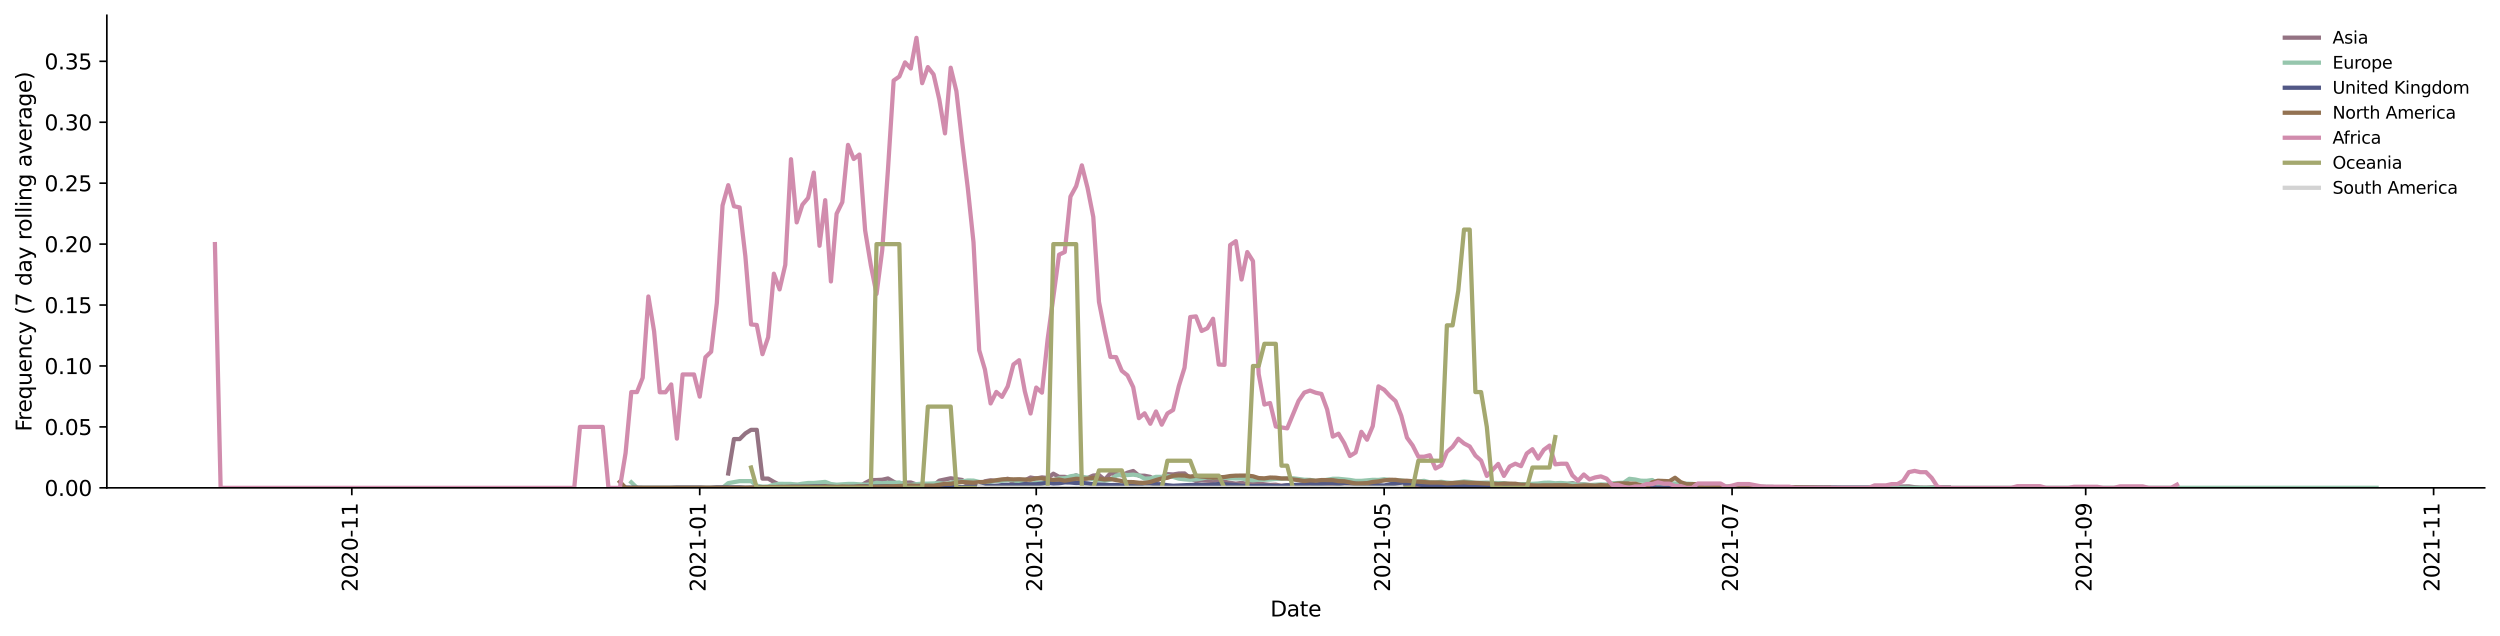 <?xml version="1.0" encoding="utf-8" standalone="no"?>
<!DOCTYPE svg PUBLIC "-//W3C//DTD SVG 1.1//EN"
  "http://www.w3.org/Graphics/SVG/1.1/DTD/svg11.dtd">
<svg height="298.621pt" version="1.1" viewBox="0 0 1173.344 298.621" width="1173.344pt" xmlns="http://www.w3.org/2000/svg" xmlns:xlink="http://www.w3.org/1999/xlink">
 <defs>
  <style type="text/css">*{stroke-linecap:butt;stroke-linejoin:round;}</style>
 </defs>
 <g id="figure_1">
  <g id="patch_1">
   <path d="M 0 298.621 
L 1173.344 298.621 
L 1173.344 0 
L 0 0 
z
" style="fill:#ffffff;"/>
  </g>
  <g id="axes_1">
   <g id="patch_2">
    <path d="M 50.144 228.96 
L 1166.144 228.96 
L 1166.144 7.2 
L 50.144 7.2 
z
" style="fill:#ffffff;"/>
   </g>
   <g id="matplotlib.axis_1">
    <g id="xtick_1">
     <g id="line2d_1">
      <defs>
       <path d="M 0 0 
L 0 3.5 
" id="meecff38233" style="stroke:#000000;stroke-width:0.8;"/>
      </defs>
      <g>
       <use style="stroke:#000000;stroke-width:0.8;" x="165.117" xlink:href="#meecff38233" y="228.96"/>
      </g>
     </g>
     <g id="text_1">
      <!-- 2020-11 -->
      <g transform="translate(167.876 277.743)rotate(-90)scale(0.1 -0.1)">
       <defs>
        <path d="M 1228 531 
L 3431 531 
L 3431 0 
L 469 0 
L 469 531 
Q 828 903 1448 1529 
Q 2069 2156 2228 2338 
Q 2531 2678 2651 2914 
Q 2772 3150 2772 3378 
Q 2772 3750 2511 3984 
Q 2250 4219 1831 4219 
Q 1534 4219 1204 4116 
Q 875 4013 500 3803 
L 500 4441 
Q 881 4594 1212 4672 
Q 1544 4750 1819 4750 
Q 2544 4750 2975 4387 
Q 3406 4025 3406 3419 
Q 3406 3131 3298 2873 
Q 3191 2616 2906 2266 
Q 2828 2175 2409 1742 
Q 1991 1309 1228 531 
z
" id="DejaVuSans-32" transform="scale(0.016)"/>
        <path d="M 2034 4250 
Q 1547 4250 1301 3770 
Q 1056 3291 1056 2328 
Q 1056 1369 1301 889 
Q 1547 409 2034 409 
Q 2525 409 2770 889 
Q 3016 1369 3016 2328 
Q 3016 3291 2770 3770 
Q 2525 4250 2034 4250 
z
M 2034 4750 
Q 2819 4750 3233 4129 
Q 3647 3509 3647 2328 
Q 3647 1150 3233 529 
Q 2819 -91 2034 -91 
Q 1250 -91 836 529 
Q 422 1150 422 2328 
Q 422 3509 836 4129 
Q 1250 4750 2034 4750 
z
" id="DejaVuSans-30" transform="scale(0.016)"/>
        <path d="M 313 2009 
L 1997 2009 
L 1997 1497 
L 313 1497 
L 313 2009 
z
" id="DejaVuSans-2d" transform="scale(0.016)"/>
        <path d="M 794 531 
L 1825 531 
L 1825 4091 
L 703 3866 
L 703 4441 
L 1819 4666 
L 2450 4666 
L 2450 531 
L 3481 531 
L 3481 0 
L 794 0 
L 794 531 
z
" id="DejaVuSans-31" transform="scale(0.016)"/>
       </defs>
       <use xlink:href="#DejaVuSans-32"/>
       <use x="63.623" xlink:href="#DejaVuSans-30"/>
       <use x="127.246" xlink:href="#DejaVuSans-32"/>
       <use x="190.869" xlink:href="#DejaVuSans-30"/>
       <use x="254.492" xlink:href="#DejaVuSans-2d"/>
       <use x="290.576" xlink:href="#DejaVuSans-31"/>
       <use x="354.199" xlink:href="#DejaVuSans-31"/>
      </g>
     </g>
    </g>
    <g id="xtick_2">
     <g id="line2d_2">
      <g>
       <use style="stroke:#000000;stroke-width:0.8;" x="328.408" xlink:href="#meecff38233" y="228.96"/>
      </g>
     </g>
     <g id="text_2">
      <!-- 2021-01 -->
      <g transform="translate(331.167 277.743)rotate(-90)scale(0.1 -0.1)">
       <use xlink:href="#DejaVuSans-32"/>
       <use x="63.623" xlink:href="#DejaVuSans-30"/>
       <use x="127.246" xlink:href="#DejaVuSans-32"/>
       <use x="190.869" xlink:href="#DejaVuSans-31"/>
       <use x="254.492" xlink:href="#DejaVuSans-2d"/>
       <use x="290.576" xlink:href="#DejaVuSans-30"/>
       <use x="354.199" xlink:href="#DejaVuSans-31"/>
      </g>
     </g>
    </g>
    <g id="xtick_3">
     <g id="line2d_3">
      <g>
       <use style="stroke:#000000;stroke-width:0.8;" x="486.345" xlink:href="#meecff38233" y="228.96"/>
      </g>
     </g>
     <g id="text_3">
      <!-- 2021-03 -->
      <g transform="translate(489.104 277.743)rotate(-90)scale(0.1 -0.1)">
       <defs>
        <path d="M 2597 2516 
Q 3050 2419 3304 2112 
Q 3559 1806 3559 1356 
Q 3559 666 3084 287 
Q 2609 -91 1734 -91 
Q 1441 -91 1130 -33 
Q 819 25 488 141 
L 488 750 
Q 750 597 1062 519 
Q 1375 441 1716 441 
Q 2309 441 2620 675 
Q 2931 909 2931 1356 
Q 2931 1769 2642 2001 
Q 2353 2234 1838 2234 
L 1294 2234 
L 1294 2753 
L 1863 2753 
Q 2328 2753 2575 2939 
Q 2822 3125 2822 3475 
Q 2822 3834 2567 4026 
Q 2313 4219 1838 4219 
Q 1578 4219 1281 4162 
Q 984 4106 628 3988 
L 628 4550 
Q 988 4650 1302 4700 
Q 1616 4750 1894 4750 
Q 2613 4750 3031 4423 
Q 3450 4097 3450 3541 
Q 3450 3153 3228 2886 
Q 3006 2619 2597 2516 
z
" id="DejaVuSans-33" transform="scale(0.016)"/>
       </defs>
       <use xlink:href="#DejaVuSans-32"/>
       <use x="63.623" xlink:href="#DejaVuSans-30"/>
       <use x="127.246" xlink:href="#DejaVuSans-32"/>
       <use x="190.869" xlink:href="#DejaVuSans-31"/>
       <use x="254.492" xlink:href="#DejaVuSans-2d"/>
       <use x="290.576" xlink:href="#DejaVuSans-30"/>
       <use x="354.199" xlink:href="#DejaVuSans-33"/>
      </g>
     </g>
    </g>
    <g id="xtick_4">
     <g id="line2d_4">
      <g>
       <use style="stroke:#000000;stroke-width:0.8;" x="649.636" xlink:href="#meecff38233" y="228.96"/>
      </g>
     </g>
     <g id="text_4">
      <!-- 2021-05 -->
      <g transform="translate(652.395 277.743)rotate(-90)scale(0.1 -0.1)">
       <defs>
        <path d="M 691 4666 
L 3169 4666 
L 3169 4134 
L 1269 4134 
L 1269 2991 
Q 1406 3038 1543 3061 
Q 1681 3084 1819 3084 
Q 2600 3084 3056 2656 
Q 3513 2228 3513 1497 
Q 3513 744 3044 326 
Q 2575 -91 1722 -91 
Q 1428 -91 1123 -41 
Q 819 9 494 109 
L 494 744 
Q 775 591 1075 516 
Q 1375 441 1709 441 
Q 2250 441 2565 725 
Q 2881 1009 2881 1497 
Q 2881 1984 2565 2268 
Q 2250 2553 1709 2553 
Q 1456 2553 1204 2497 
Q 953 2441 691 2322 
L 691 4666 
z
" id="DejaVuSans-35" transform="scale(0.016)"/>
       </defs>
       <use xlink:href="#DejaVuSans-32"/>
       <use x="63.623" xlink:href="#DejaVuSans-30"/>
       <use x="127.246" xlink:href="#DejaVuSans-32"/>
       <use x="190.869" xlink:href="#DejaVuSans-31"/>
       <use x="254.492" xlink:href="#DejaVuSans-2d"/>
       <use x="290.576" xlink:href="#DejaVuSans-30"/>
       <use x="354.199" xlink:href="#DejaVuSans-35"/>
      </g>
     </g>
    </g>
    <g id="xtick_5">
     <g id="line2d_5">
      <g>
       <use style="stroke:#000000;stroke-width:0.8;" x="812.927" xlink:href="#meecff38233" y="228.96"/>
      </g>
     </g>
     <g id="text_5">
      <!-- 2021-07 -->
      <g transform="translate(815.686 277.743)rotate(-90)scale(0.1 -0.1)">
       <defs>
        <path d="M 525 4666 
L 3525 4666 
L 3525 4397 
L 1831 0 
L 1172 0 
L 2766 4134 
L 525 4134 
L 525 4666 
z
" id="DejaVuSans-37" transform="scale(0.016)"/>
       </defs>
       <use xlink:href="#DejaVuSans-32"/>
       <use x="63.623" xlink:href="#DejaVuSans-30"/>
       <use x="127.246" xlink:href="#DejaVuSans-32"/>
       <use x="190.869" xlink:href="#DejaVuSans-31"/>
       <use x="254.492" xlink:href="#DejaVuSans-2d"/>
       <use x="290.576" xlink:href="#DejaVuSans-30"/>
       <use x="354.199" xlink:href="#DejaVuSans-37"/>
      </g>
     </g>
    </g>
    <g id="xtick_6">
     <g id="line2d_6">
      <g>
       <use style="stroke:#000000;stroke-width:0.8;" x="978.895" xlink:href="#meecff38233" y="228.96"/>
      </g>
     </g>
     <g id="text_6">
      <!-- 2021-09 -->
      <g transform="translate(981.654 277.743)rotate(-90)scale(0.1 -0.1)">
       <defs>
        <path d="M 703 97 
L 703 672 
Q 941 559 1184 500 
Q 1428 441 1663 441 
Q 2288 441 2617 861 
Q 2947 1281 2994 2138 
Q 2813 1869 2534 1725 
Q 2256 1581 1919 1581 
Q 1219 1581 811 2004 
Q 403 2428 403 3163 
Q 403 3881 828 4315 
Q 1253 4750 1959 4750 
Q 2769 4750 3195 4129 
Q 3622 3509 3622 2328 
Q 3622 1225 3098 567 
Q 2575 -91 1691 -91 
Q 1453 -91 1209 -44 
Q 966 3 703 97 
z
M 1959 2075 
Q 2384 2075 2632 2365 
Q 2881 2656 2881 3163 
Q 2881 3666 2632 3958 
Q 2384 4250 1959 4250 
Q 1534 4250 1286 3958 
Q 1038 3666 1038 3163 
Q 1038 2656 1286 2365 
Q 1534 2075 1959 2075 
z
" id="DejaVuSans-39" transform="scale(0.016)"/>
       </defs>
       <use xlink:href="#DejaVuSans-32"/>
       <use x="63.623" xlink:href="#DejaVuSans-30"/>
       <use x="127.246" xlink:href="#DejaVuSans-32"/>
       <use x="190.869" xlink:href="#DejaVuSans-31"/>
       <use x="254.492" xlink:href="#DejaVuSans-2d"/>
       <use x="290.576" xlink:href="#DejaVuSans-30"/>
       <use x="354.199" xlink:href="#DejaVuSans-39"/>
      </g>
     </g>
    </g>
    <g id="xtick_7">
     <g id="line2d_7">
      <g>
       <use style="stroke:#000000;stroke-width:0.8;" x="1142.185" xlink:href="#meecff38233" y="228.96"/>
      </g>
     </g>
     <g id="text_7">
      <!-- 2021-11 -->
      <g transform="translate(1144.945 277.743)rotate(-90)scale(0.1 -0.1)">
       <use xlink:href="#DejaVuSans-32"/>
       <use x="63.623" xlink:href="#DejaVuSans-30"/>
       <use x="127.246" xlink:href="#DejaVuSans-32"/>
       <use x="190.869" xlink:href="#DejaVuSans-31"/>
       <use x="254.492" xlink:href="#DejaVuSans-2d"/>
       <use x="290.576" xlink:href="#DejaVuSans-31"/>
       <use x="354.199" xlink:href="#DejaVuSans-31"/>
      </g>
     </g>
    </g>
    <g id="text_8">
     <!-- Date -->
     <g transform="translate(596.193 289.341)scale(0.1 -0.1)">
      <defs>
       <path d="M 1259 4147 
L 1259 519 
L 2022 519 
Q 2988 519 3436 956 
Q 3884 1394 3884 2338 
Q 3884 3275 3436 3711 
Q 2988 4147 2022 4147 
L 1259 4147 
z
M 628 4666 
L 1925 4666 
Q 3281 4666 3915 4102 
Q 4550 3538 4550 2338 
Q 4550 1131 3912 565 
Q 3275 0 1925 0 
L 628 0 
L 628 4666 
z
" id="DejaVuSans-44" transform="scale(0.016)"/>
       <path d="M 2194 1759 
Q 1497 1759 1228 1600 
Q 959 1441 959 1056 
Q 959 750 1161 570 
Q 1363 391 1709 391 
Q 2188 391 2477 730 
Q 2766 1069 2766 1631 
L 2766 1759 
L 2194 1759 
z
M 3341 1997 
L 3341 0 
L 2766 0 
L 2766 531 
Q 2569 213 2275 61 
Q 1981 -91 1556 -91 
Q 1019 -91 701 211 
Q 384 513 384 1019 
Q 384 1609 779 1909 
Q 1175 2209 1959 2209 
L 2766 2209 
L 2766 2266 
Q 2766 2663 2505 2880 
Q 2244 3097 1772 3097 
Q 1472 3097 1187 3025 
Q 903 2953 641 2809 
L 641 3341 
Q 956 3463 1253 3523 
Q 1550 3584 1831 3584 
Q 2591 3584 2966 3190 
Q 3341 2797 3341 1997 
z
" id="DejaVuSans-61" transform="scale(0.016)"/>
       <path d="M 1172 4494 
L 1172 3500 
L 2356 3500 
L 2356 3053 
L 1172 3053 
L 1172 1153 
Q 1172 725 1289 603 
Q 1406 481 1766 481 
L 2356 481 
L 2356 0 
L 1766 0 
Q 1100 0 847 248 
Q 594 497 594 1153 
L 594 3053 
L 172 3053 
L 172 3500 
L 594 3500 
L 594 4494 
L 1172 4494 
z
" id="DejaVuSans-74" transform="scale(0.016)"/>
       <path d="M 3597 1894 
L 3597 1613 
L 953 1613 
Q 991 1019 1311 708 
Q 1631 397 2203 397 
Q 2534 397 2845 478 
Q 3156 559 3463 722 
L 3463 178 
Q 3153 47 2828 -22 
Q 2503 -91 2169 -91 
Q 1331 -91 842 396 
Q 353 884 353 1716 
Q 353 2575 817 3079 
Q 1281 3584 2069 3584 
Q 2775 3584 3186 3129 
Q 3597 2675 3597 1894 
z
M 3022 2063 
Q 3016 2534 2758 2815 
Q 2500 3097 2075 3097 
Q 1594 3097 1305 2825 
Q 1016 2553 972 2059 
L 3022 2063 
z
" id="DejaVuSans-65" transform="scale(0.016)"/>
      </defs>
      <use xlink:href="#DejaVuSans-44"/>
      <use x="77.002" xlink:href="#DejaVuSans-61"/>
      <use x="138.281" xlink:href="#DejaVuSans-74"/>
      <use x="177.49" xlink:href="#DejaVuSans-65"/>
     </g>
    </g>
   </g>
   <g id="matplotlib.axis_2">
    <g id="ytick_1">
     <g id="line2d_8">
      <defs>
       <path d="M 0 0 
L -3.5 0 
" id="m55009a3fde" style="stroke:#000000;stroke-width:0.8;"/>
      </defs>
      <g>
       <use style="stroke:#000000;stroke-width:0.8;" x="50.144" xlink:href="#m55009a3fde" y="228.96"/>
      </g>
     </g>
     <g id="text_9">
      <!-- 0.00 -->
      <g transform="translate(20.878 232.759)scale(0.1 -0.1)">
       <defs>
        <path d="M 684 794 
L 1344 794 
L 1344 0 
L 684 0 
L 684 794 
z
" id="DejaVuSans-2e" transform="scale(0.016)"/>
       </defs>
       <use xlink:href="#DejaVuSans-30"/>
       <use x="63.623" xlink:href="#DejaVuSans-2e"/>
       <use x="95.41" xlink:href="#DejaVuSans-30"/>
       <use x="159.033" xlink:href="#DejaVuSans-30"/>
      </g>
     </g>
    </g>
    <g id="ytick_2">
     <g id="line2d_9">
      <g>
       <use style="stroke:#000000;stroke-width:0.8;" x="50.144" xlink:href="#m55009a3fde" y="200.362"/>
      </g>
     </g>
     <g id="text_10">
      <!-- 0.05 -->
      <g transform="translate(20.878 204.161)scale(0.1 -0.1)">
       <use xlink:href="#DejaVuSans-30"/>
       <use x="63.623" xlink:href="#DejaVuSans-2e"/>
       <use x="95.41" xlink:href="#DejaVuSans-30"/>
       <use x="159.033" xlink:href="#DejaVuSans-35"/>
      </g>
     </g>
    </g>
    <g id="ytick_3">
     <g id="line2d_10">
      <g>
       <use style="stroke:#000000;stroke-width:0.8;" x="50.144" xlink:href="#m55009a3fde" y="171.764"/>
      </g>
     </g>
     <g id="text_11">
      <!-- 0.10 -->
      <g transform="translate(20.878 175.563)scale(0.1 -0.1)">
       <use xlink:href="#DejaVuSans-30"/>
       <use x="63.623" xlink:href="#DejaVuSans-2e"/>
       <use x="95.41" xlink:href="#DejaVuSans-31"/>
       <use x="159.033" xlink:href="#DejaVuSans-30"/>
      </g>
     </g>
    </g>
    <g id="ytick_4">
     <g id="line2d_11">
      <g>
       <use style="stroke:#000000;stroke-width:0.8;" x="50.144" xlink:href="#m55009a3fde" y="143.166"/>
      </g>
     </g>
     <g id="text_12">
      <!-- 0.15 -->
      <g transform="translate(20.878 146.966)scale(0.1 -0.1)">
       <use xlink:href="#DejaVuSans-30"/>
       <use x="63.623" xlink:href="#DejaVuSans-2e"/>
       <use x="95.41" xlink:href="#DejaVuSans-31"/>
       <use x="159.033" xlink:href="#DejaVuSans-35"/>
      </g>
     </g>
    </g>
    <g id="ytick_5">
     <g id="line2d_12">
      <g>
       <use style="stroke:#000000;stroke-width:0.8;" x="50.144" xlink:href="#m55009a3fde" y="114.568"/>
      </g>
     </g>
     <g id="text_13">
      <!-- 0.20 -->
      <g transform="translate(20.878 118.368)scale(0.1 -0.1)">
       <use xlink:href="#DejaVuSans-30"/>
       <use x="63.623" xlink:href="#DejaVuSans-2e"/>
       <use x="95.41" xlink:href="#DejaVuSans-32"/>
       <use x="159.033" xlink:href="#DejaVuSans-30"/>
      </g>
     </g>
    </g>
    <g id="ytick_6">
     <g id="line2d_13">
      <g>
       <use style="stroke:#000000;stroke-width:0.8;" x="50.144" xlink:href="#m55009a3fde" y="85.971"/>
      </g>
     </g>
     <g id="text_14">
      <!-- 0.25 -->
      <g transform="translate(20.878 89.77)scale(0.1 -0.1)">
       <use xlink:href="#DejaVuSans-30"/>
       <use x="63.623" xlink:href="#DejaVuSans-2e"/>
       <use x="95.41" xlink:href="#DejaVuSans-32"/>
       <use x="159.033" xlink:href="#DejaVuSans-35"/>
      </g>
     </g>
    </g>
    <g id="ytick_7">
     <g id="line2d_14">
      <g>
       <use style="stroke:#000000;stroke-width:0.8;" x="50.144" xlink:href="#m55009a3fde" y="57.373"/>
      </g>
     </g>
     <g id="text_15">
      <!-- 0.30 -->
      <g transform="translate(20.878 61.172)scale(0.1 -0.1)">
       <use xlink:href="#DejaVuSans-30"/>
       <use x="63.623" xlink:href="#DejaVuSans-2e"/>
       <use x="95.41" xlink:href="#DejaVuSans-33"/>
       <use x="159.033" xlink:href="#DejaVuSans-30"/>
      </g>
     </g>
    </g>
    <g id="ytick_8">
     <g id="line2d_15">
      <g>
       <use style="stroke:#000000;stroke-width:0.8;" x="50.144" xlink:href="#m55009a3fde" y="28.775"/>
      </g>
     </g>
     <g id="text_16">
      <!-- 0.35 -->
      <g transform="translate(20.878 32.574)scale(0.1 -0.1)">
       <use xlink:href="#DejaVuSans-30"/>
       <use x="63.623" xlink:href="#DejaVuSans-2e"/>
       <use x="95.41" xlink:href="#DejaVuSans-33"/>
       <use x="159.033" xlink:href="#DejaVuSans-35"/>
      </g>
     </g>
    </g>
    <g id="text_17">
     <!-- Frequency (7 day rolling average) -->
     <g transform="translate(14.798 202.529)rotate(-90)scale(0.1 -0.1)">
      <defs>
       <path d="M 628 4666 
L 3309 4666 
L 3309 4134 
L 1259 4134 
L 1259 2759 
L 3109 2759 
L 3109 2228 
L 1259 2228 
L 1259 0 
L 628 0 
L 628 4666 
z
" id="DejaVuSans-46" transform="scale(0.016)"/>
       <path d="M 2631 2963 
Q 2534 3019 2420 3045 
Q 2306 3072 2169 3072 
Q 1681 3072 1420 2755 
Q 1159 2438 1159 1844 
L 1159 0 
L 581 0 
L 581 3500 
L 1159 3500 
L 1159 2956 
Q 1341 3275 1631 3429 
Q 1922 3584 2338 3584 
Q 2397 3584 2469 3576 
Q 2541 3569 2628 3553 
L 2631 2963 
z
" id="DejaVuSans-72" transform="scale(0.016)"/>
       <path d="M 947 1747 
Q 947 1113 1208 752 
Q 1469 391 1925 391 
Q 2381 391 2643 752 
Q 2906 1113 2906 1747 
Q 2906 2381 2643 2742 
Q 2381 3103 1925 3103 
Q 1469 3103 1208 2742 
Q 947 2381 947 1747 
z
M 2906 525 
Q 2725 213 2448 61 
Q 2172 -91 1784 -91 
Q 1150 -91 751 415 
Q 353 922 353 1747 
Q 353 2572 751 3078 
Q 1150 3584 1784 3584 
Q 2172 3584 2448 3432 
Q 2725 3281 2906 2969 
L 2906 3500 
L 3481 3500 
L 3481 -1331 
L 2906 -1331 
L 2906 525 
z
" id="DejaVuSans-71" transform="scale(0.016)"/>
       <path d="M 544 1381 
L 544 3500 
L 1119 3500 
L 1119 1403 
Q 1119 906 1312 657 
Q 1506 409 1894 409 
Q 2359 409 2629 706 
Q 2900 1003 2900 1516 
L 2900 3500 
L 3475 3500 
L 3475 0 
L 2900 0 
L 2900 538 
Q 2691 219 2414 64 
Q 2138 -91 1772 -91 
Q 1169 -91 856 284 
Q 544 659 544 1381 
z
M 1991 3584 
L 1991 3584 
z
" id="DejaVuSans-75" transform="scale(0.016)"/>
       <path d="M 3513 2113 
L 3513 0 
L 2938 0 
L 2938 2094 
Q 2938 2591 2744 2837 
Q 2550 3084 2163 3084 
Q 1697 3084 1428 2787 
Q 1159 2491 1159 1978 
L 1159 0 
L 581 0 
L 581 3500 
L 1159 3500 
L 1159 2956 
Q 1366 3272 1645 3428 
Q 1925 3584 2291 3584 
Q 2894 3584 3203 3211 
Q 3513 2838 3513 2113 
z
" id="DejaVuSans-6e" transform="scale(0.016)"/>
       <path d="M 3122 3366 
L 3122 2828 
Q 2878 2963 2633 3030 
Q 2388 3097 2138 3097 
Q 1578 3097 1268 2742 
Q 959 2388 959 1747 
Q 959 1106 1268 751 
Q 1578 397 2138 397 
Q 2388 397 2633 464 
Q 2878 531 3122 666 
L 3122 134 
Q 2881 22 2623 -34 
Q 2366 -91 2075 -91 
Q 1284 -91 818 406 
Q 353 903 353 1747 
Q 353 2603 823 3093 
Q 1294 3584 2113 3584 
Q 2378 3584 2631 3529 
Q 2884 3475 3122 3366 
z
" id="DejaVuSans-63" transform="scale(0.016)"/>
       <path d="M 2059 -325 
Q 1816 -950 1584 -1140 
Q 1353 -1331 966 -1331 
L 506 -1331 
L 506 -850 
L 844 -850 
Q 1081 -850 1212 -737 
Q 1344 -625 1503 -206 
L 1606 56 
L 191 3500 
L 800 3500 
L 1894 763 
L 2988 3500 
L 3597 3500 
L 2059 -325 
z
" id="DejaVuSans-79" transform="scale(0.016)"/>
       <path id="DejaVuSans-20" transform="scale(0.016)"/>
       <path d="M 1984 4856 
Q 1566 4138 1362 3434 
Q 1159 2731 1159 2009 
Q 1159 1288 1364 580 
Q 1569 -128 1984 -844 
L 1484 -844 
Q 1016 -109 783 600 
Q 550 1309 550 2009 
Q 550 2706 781 3412 
Q 1013 4119 1484 4856 
L 1984 4856 
z
" id="DejaVuSans-28" transform="scale(0.016)"/>
       <path d="M 2906 2969 
L 2906 4863 
L 3481 4863 
L 3481 0 
L 2906 0 
L 2906 525 
Q 2725 213 2448 61 
Q 2172 -91 1784 -91 
Q 1150 -91 751 415 
Q 353 922 353 1747 
Q 353 2572 751 3078 
Q 1150 3584 1784 3584 
Q 2172 3584 2448 3432 
Q 2725 3281 2906 2969 
z
M 947 1747 
Q 947 1113 1208 752 
Q 1469 391 1925 391 
Q 2381 391 2643 752 
Q 2906 1113 2906 1747 
Q 2906 2381 2643 2742 
Q 2381 3103 1925 3103 
Q 1469 3103 1208 2742 
Q 947 2381 947 1747 
z
" id="DejaVuSans-64" transform="scale(0.016)"/>
       <path d="M 1959 3097 
Q 1497 3097 1228 2736 
Q 959 2375 959 1747 
Q 959 1119 1226 758 
Q 1494 397 1959 397 
Q 2419 397 2687 759 
Q 2956 1122 2956 1747 
Q 2956 2369 2687 2733 
Q 2419 3097 1959 3097 
z
M 1959 3584 
Q 2709 3584 3137 3096 
Q 3566 2609 3566 1747 
Q 3566 888 3137 398 
Q 2709 -91 1959 -91 
Q 1206 -91 779 398 
Q 353 888 353 1747 
Q 353 2609 779 3096 
Q 1206 3584 1959 3584 
z
" id="DejaVuSans-6f" transform="scale(0.016)"/>
       <path d="M 603 4863 
L 1178 4863 
L 1178 0 
L 603 0 
L 603 4863 
z
" id="DejaVuSans-6c" transform="scale(0.016)"/>
       <path d="M 603 3500 
L 1178 3500 
L 1178 0 
L 603 0 
L 603 3500 
z
M 603 4863 
L 1178 4863 
L 1178 4134 
L 603 4134 
L 603 4863 
z
" id="DejaVuSans-69" transform="scale(0.016)"/>
       <path d="M 2906 1791 
Q 2906 2416 2648 2759 
Q 2391 3103 1925 3103 
Q 1463 3103 1205 2759 
Q 947 2416 947 1791 
Q 947 1169 1205 825 
Q 1463 481 1925 481 
Q 2391 481 2648 825 
Q 2906 1169 2906 1791 
z
M 3481 434 
Q 3481 -459 3084 -895 
Q 2688 -1331 1869 -1331 
Q 1566 -1331 1297 -1286 
Q 1028 -1241 775 -1147 
L 775 -588 
Q 1028 -725 1275 -790 
Q 1522 -856 1778 -856 
Q 2344 -856 2625 -561 
Q 2906 -266 2906 331 
L 2906 616 
Q 2728 306 2450 153 
Q 2172 0 1784 0 
Q 1141 0 747 490 
Q 353 981 353 1791 
Q 353 2603 747 3093 
Q 1141 3584 1784 3584 
Q 2172 3584 2450 3431 
Q 2728 3278 2906 2969 
L 2906 3500 
L 3481 3500 
L 3481 434 
z
" id="DejaVuSans-67" transform="scale(0.016)"/>
       <path d="M 191 3500 
L 800 3500 
L 1894 563 
L 2988 3500 
L 3597 3500 
L 2284 0 
L 1503 0 
L 191 3500 
z
" id="DejaVuSans-76" transform="scale(0.016)"/>
       <path d="M 513 4856 
L 1013 4856 
Q 1481 4119 1714 3412 
Q 1947 2706 1947 2009 
Q 1947 1309 1714 600 
Q 1481 -109 1013 -844 
L 513 -844 
Q 928 -128 1133 580 
Q 1338 1288 1338 2009 
Q 1338 2731 1133 3434 
Q 928 4138 513 4856 
z
" id="DejaVuSans-29" transform="scale(0.016)"/>
      </defs>
      <use xlink:href="#DejaVuSans-46"/>
      <use x="50.27" xlink:href="#DejaVuSans-72"/>
      <use x="89.133" xlink:href="#DejaVuSans-65"/>
      <use x="150.656" xlink:href="#DejaVuSans-71"/>
      <use x="214.133" xlink:href="#DejaVuSans-75"/>
      <use x="277.512" xlink:href="#DejaVuSans-65"/>
      <use x="339.035" xlink:href="#DejaVuSans-6e"/>
      <use x="402.414" xlink:href="#DejaVuSans-63"/>
      <use x="457.395" xlink:href="#DejaVuSans-79"/>
      <use x="516.574" xlink:href="#DejaVuSans-20"/>
      <use x="548.361" xlink:href="#DejaVuSans-28"/>
      <use x="587.375" xlink:href="#DejaVuSans-37"/>
      <use x="650.998" xlink:href="#DejaVuSans-20"/>
      <use x="682.785" xlink:href="#DejaVuSans-64"/>
      <use x="746.262" xlink:href="#DejaVuSans-61"/>
      <use x="807.541" xlink:href="#DejaVuSans-79"/>
      <use x="866.721" xlink:href="#DejaVuSans-20"/>
      <use x="898.508" xlink:href="#DejaVuSans-72"/>
      <use x="937.371" xlink:href="#DejaVuSans-6f"/>
      <use x="998.553" xlink:href="#DejaVuSans-6c"/>
      <use x="1026.336" xlink:href="#DejaVuSans-6c"/>
      <use x="1054.119" xlink:href="#DejaVuSans-69"/>
      <use x="1081.902" xlink:href="#DejaVuSans-6e"/>
      <use x="1145.281" xlink:href="#DejaVuSans-67"/>
      <use x="1208.758" xlink:href="#DejaVuSans-20"/>
      <use x="1240.545" xlink:href="#DejaVuSans-61"/>
      <use x="1301.824" xlink:href="#DejaVuSans-76"/>
      <use x="1361.004" xlink:href="#DejaVuSans-65"/>
      <use x="1422.527" xlink:href="#DejaVuSans-72"/>
      <use x="1463.641" xlink:href="#DejaVuSans-61"/>
      <use x="1524.92" xlink:href="#DejaVuSans-67"/>
      <use x="1588.396" xlink:href="#DejaVuSans-65"/>
      <use x="1649.92" xlink:href="#DejaVuSans-29"/>
     </g>
    </g>
   </g>
   <g id="line2d_16">
    <path clip-path="url(#p2f38e35478)" d="M 341.792 222.231 
L 344.469 206.082 
L 347.146 206.082 
L 349.823 203.421 
L 352.5 201.739 
L 355.177 201.739 
L 357.854 224.618 
L 360.53 224.618 
L 363.207 226.178 
L 365.884 227.555 
L 373.915 227.555 
L 376.592 228.655 
L 379.269 228.158 
L 381.946 228.158 
L 384.623 227.833 
L 389.976 227.833 
L 392.653 228.404 
L 395.33 228.404 
L 398.007 228.729 
L 400.684 228.729 
L 403.361 228.389 
L 406.038 226.703 
L 408.715 225.305 
L 411.392 225.305 
L 414.068 225.165 
L 416.745 224.554 
L 419.422 226.113 
L 422.099 227.512 
L 424.776 226.551 
L 427.453 226.45 
L 430.13 227.401 
L 432.807 227.758 
L 435.484 227.347 
L 438.161 227.936 
L 440.837 225.596 
L 446.191 224.473 
L 451.545 225.257 
L 454.222 227.41 
L 456.899 227.952 
L 459.576 228.12 
L 462.253 225.895 
L 464.93 225.414 
L 467.606 225.841 
L 470.283 225.354 
L 472.96 224.698 
L 475.637 226.422 
L 478.314 225.514 
L 480.991 225.514 
L 483.668 224.121 
L 486.345 224.592 
L 489.022 224.063 
L 491.699 224.343 
L 494.375 222.333 
L 497.052 223.821 
L 499.729 223.823 
L 502.406 224.156 
L 505.083 223.091 
L 507.76 224.86 
L 510.437 224.367 
L 513.114 223.184 
L 515.791 222.985 
L 518.468 225.158 
L 521.144 222.201 
L 523.821 222.498 
L 526.498 223.106 
L 529.175 221.844 
L 531.852 221.059 
L 534.529 223.247 
L 537.206 223.286 
L 539.883 223.812 
L 542.56 225.833 
L 545.237 224.068 
L 547.913 222.545 
L 550.59 222.686 
L 553.267 222.253 
L 555.944 222.196 
L 558.621 224.421 
L 561.298 225.783 
L 563.975 225.456 
L 566.652 225.651 
L 569.329 225.707 
L 572.006 225.219 
L 574.682 226.094 
L 577.359 226.625 
L 580.036 227.012 
L 582.713 226.656 
L 585.39 227.094 
L 588.067 226.783 
L 590.744 226.987 
L 596.098 227.602 
L 598.775 227.494 
L 601.451 227.993 
L 604.128 227.771 
L 606.805 227.917 
L 609.482 227.909 
L 612.159 228.393 
L 617.513 228.372 
L 620.19 228.372 
L 622.867 228.608 
L 625.544 228.608 
L 630.897 228.845 
L 633.574 228.845 
L 638.928 228.562 
L 641.605 228.427 
L 649.636 228.401 
L 654.99 227.879 
L 660.343 227.558 
L 663.02 227.703 
L 668.374 228.447 
L 671.051 228.346 
L 673.728 228.552 
L 676.405 228.638 
L 679.082 228.42 
L 681.759 228.332 
L 684.435 228.566 
L 687.112 228.566 
L 689.789 228.402 
L 692.466 228.62 
L 711.204 228.553 
L 713.881 228.225 
L 716.558 228.355 
L 721.912 228.155 
L 724.589 228.155 
L 727.266 227.505 
L 732.62 227.264 
L 735.297 227.309 
L 737.973 226.765 
L 740.65 227.449 
L 743.327 227.402 
L 756.712 228.664 
L 762.066 228.664 
L 764.742 228.96 
L 767.419 228.96 
L 770.096 228.811 
L 772.773 227.927 
L 783.481 227.842 
L 786.158 228.727 
L 794.188 228.454 
L 796.865 228.569 
L 799.542 228.417 
L 804.896 228.69 
L 807.573 228.586 
L 815.604 228.856 
L 818.28 228.856 
L 820.957 228.742 
L 823.634 228.742 
L 826.311 228.628 
L 831.665 228.547 
L 834.342 228.765 
L 837.019 228.765 
L 839.696 228.879 
L 882.526 228.96 
L 885.203 228.602 
L 887.88 228.426 
L 895.911 228.308 
L 898.588 228.667 
L 901.264 228.842 
L 903.941 228.888 
L 906.618 228.77 
L 914.649 228.711 
L 914.649 228.711 
" style="fill:none;stroke:#947383;stroke-linecap:square;stroke-width:2;"/>
   </g>
   <g id="line2d_17">
    <path clip-path="url(#p2f38e35478)" d="M 296.285 226.36 
L 298.962 228.96 
L 339.115 228.96 
L 341.792 226.76 
L 347.146 225.807 
L 352.5 225.807 
L 355.177 227.957 
L 357.854 228.428 
L 360.53 228.341 
L 363.207 227.491 
L 365.884 227.093 
L 371.238 227.143 
L 373.915 227.486 
L 376.592 227.03 
L 379.269 226.693 
L 381.946 226.693 
L 387.299 226.175 
L 389.976 227.183 
L 392.653 227.487 
L 398.007 227.137 
L 400.684 227.13 
L 406.038 227.501 
L 408.715 227.362 
L 411.392 226.573 
L 414.068 226.852 
L 416.745 226.606 
L 419.422 226.642 
L 422.099 226.443 
L 424.776 227.562 
L 427.453 227.619 
L 430.13 227.238 
L 432.807 227.003 
L 435.484 226.995 
L 440.837 226.776 
L 443.514 227.134 
L 448.868 226.16 
L 451.545 225.944 
L 454.222 225.523 
L 456.899 225.562 
L 462.253 226.803 
L 464.93 226.149 
L 467.606 225.624 
L 470.283 225.595 
L 472.96 225.362 
L 475.637 225.304 
L 478.314 226.377 
L 480.991 227.021 
L 483.668 227.302 
L 486.345 226.564 
L 489.022 226.642 
L 494.375 225.385 
L 497.052 224.496 
L 499.729 224.475 
L 502.406 223.533 
L 505.083 223.145 
L 507.76 223.769 
L 510.437 224.202 
L 513.114 224.961 
L 518.468 225.598 
L 521.144 225.15 
L 523.821 223.233 
L 526.498 222.697 
L 529.175 222.958 
L 531.852 222.773 
L 534.529 223.153 
L 537.206 224.663 
L 539.883 224.542 
L 542.56 223.804 
L 545.237 223.812 
L 547.913 223.419 
L 550.59 223.827 
L 553.267 224.656 
L 555.944 224.965 
L 558.621 225.16 
L 561.298 224.975 
L 563.975 224.591 
L 566.652 224 
L 569.329 224.367 
L 572.006 223.944 
L 577.359 224.463 
L 580.036 224.559 
L 582.713 224.543 
L 585.39 225.128 
L 588.067 225.431 
L 590.744 225.142 
L 593.421 225.163 
L 596.098 225.037 
L 598.775 224.768 
L 606.805 224.455 
L 612.159 225.171 
L 614.836 225.223 
L 617.513 225.718 
L 620.19 225.599 
L 625.544 224.719 
L 628.221 224.722 
L 633.574 225.26 
L 636.251 225.696 
L 638.928 225.693 
L 644.282 225.212 
L 646.959 225.25 
L 649.636 224.936 
L 652.313 225.302 
L 654.99 225.79 
L 657.666 225.481 
L 663.02 226.49 
L 665.697 225.978 
L 668.374 225.677 
L 671.051 226.363 
L 673.728 226.436 
L 676.405 226.118 
L 679.082 226.468 
L 681.759 226.704 
L 687.112 225.979 
L 689.789 226.199 
L 692.466 226.638 
L 697.82 226.488 
L 700.497 226.676 
L 705.851 226.753 
L 711.204 227.662 
L 713.881 227.232 
L 716.558 227.218 
L 721.912 226.942 
L 724.589 226.583 
L 727.266 226.517 
L 729.943 226.821 
L 732.62 226.679 
L 735.297 226.91 
L 737.973 227.015 
L 740.65 227.457 
L 743.327 227.304 
L 746.004 227.658 
L 751.358 227.351 
L 754.035 227.416 
L 756.712 226.817 
L 762.066 226.556 
L 764.742 224.721 
L 767.419 225.048 
L 770.096 225.623 
L 772.773 225.675 
L 775.45 225.29 
L 778.127 227.341 
L 783.481 226.918 
L 786.158 226.916 
L 788.835 227.057 
L 791.511 227.001 
L 794.188 227.107 
L 796.865 227.483 
L 799.542 227.596 
L 802.219 228.194 
L 804.896 228.419 
L 807.573 228.257 
L 815.604 228.22 
L 818.28 228.232 
L 820.957 228.527 
L 826.311 228.448 
L 831.665 228.599 
L 845.049 228.801 
L 850.403 228.847 
L 901.264 228.934 
L 911.972 228.937 
L 1115.416 228.938 
L 1115.416 228.938 
" style="fill:none;stroke:#96c6ad;stroke-linecap:square;stroke-width:2;"/>
   </g>
   <g id="line2d_18">
    <path clip-path="url(#p2f38e35478)" d="M 293.608 228.828 
L 301.639 228.96 
L 315.023 228.96 
L 317.7 228.842 
L 328.408 228.842 
L 331.085 228.96 
L 333.761 228.96 
L 336.438 228.746 
L 347.146 228.746 
L 349.823 228.909 
L 360.53 228.798 
L 365.884 228.55 
L 368.561 228.599 
L 371.238 228.487 
L 379.269 228.435 
L 381.946 228.312 
L 387.299 228.379 
L 395.33 228.718 
L 406.038 228.265 
L 408.715 228.414 
L 416.745 228.214 
L 419.422 228.455 
L 422.099 228.311 
L 424.776 228.466 
L 430.13 228.414 
L 432.807 228.243 
L 451.545 228.653 
L 454.222 228.422 
L 462.253 228.198 
L 464.93 228.018 
L 467.606 228.033 
L 470.283 227.668 
L 472.96 227.551 
L 478.314 227.657 
L 480.991 227.169 
L 483.668 227.347 
L 486.345 227.302 
L 489.022 226.996 
L 491.699 226.529 
L 494.375 226.965 
L 497.052 226.824 
L 499.729 226.408 
L 502.406 226.465 
L 505.083 226.71 
L 507.76 226.648 
L 510.437 226.886 
L 513.114 227.262 
L 518.468 227.55 
L 521.144 227.663 
L 523.821 227.608 
L 526.498 227.806 
L 529.175 227.532 
L 531.852 227.715 
L 537.206 226.939 
L 539.883 226.954 
L 542.56 227.246 
L 545.237 227.324 
L 547.913 227.73 
L 550.59 227.997 
L 558.621 227.615 
L 563.975 227.582 
L 566.652 227.69 
L 572.006 227.18 
L 580.036 227.634 
L 582.713 228.018 
L 588.067 228.123 
L 593.421 227.94 
L 596.098 227.964 
L 598.775 228.184 
L 601.451 228.11 
L 604.128 227.776 
L 609.482 227.516 
L 614.836 226.929 
L 617.513 227.383 
L 622.867 226.827 
L 625.544 226.782 
L 628.221 227.229 
L 630.897 226.661 
L 633.574 226.729 
L 638.928 227.367 
L 641.605 226.936 
L 644.282 227.268 
L 646.959 227.717 
L 649.636 227.893 
L 652.313 227.303 
L 654.99 226.927 
L 657.666 226.959 
L 660.343 226.879 
L 663.02 226.596 
L 668.374 227.823 
L 687.112 227.624 
L 697.82 228.657 
L 700.497 228.801 
L 705.851 228.597 
L 711.204 228.697 
L 713.881 228.637 
L 719.235 228.841 
L 721.912 228.788 
L 729.943 228.858 
L 879.849 228.934 
L 879.849 228.934 
" style="fill:none;stroke:#525886;stroke-linecap:square;stroke-width:2;"/>
   </g>
   <g id="line2d_19">
    <path clip-path="url(#p2f38e35478)" d="M 290.931 226.142 
L 293.608 228.96 
L 349.823 228.904 
L 360.53 228.641 
L 368.561 228.512 
L 379.269 228.479 
L 384.623 228.519 
L 387.299 228.365 
L 392.653 228.531 
L 395.33 228.357 
L 400.684 228.495 
L 403.361 228.246 
L 406.038 228.335 
L 408.715 228.552 
L 414.068 228.328 
L 419.422 228.215 
L 427.453 227.862 
L 430.13 227.995 
L 435.484 227.902 
L 438.161 227.968 
L 443.514 227.103 
L 446.191 227.105 
L 448.868 226.49 
L 451.545 226.248 
L 456.899 226.547 
L 459.576 226.277 
L 462.253 226.179 
L 470.283 225.001 
L 472.96 224.88 
L 475.637 224.995 
L 478.314 224.918 
L 483.668 225.174 
L 486.345 224.481 
L 489.022 224.528 
L 491.699 224.998 
L 494.375 225.24 
L 497.052 225.063 
L 499.729 225.589 
L 505.083 224.702 
L 507.76 224.799 
L 510.437 224.598 
L 513.114 224.261 
L 518.468 225.045 
L 521.144 224.821 
L 529.175 226.256 
L 531.852 226.268 
L 534.529 226.58 
L 537.206 226.64 
L 539.883 226.207 
L 542.56 225.32 
L 545.237 224.564 
L 547.913 224.246 
L 550.59 223.294 
L 553.267 223.106 
L 555.944 223.202 
L 558.621 223.668 
L 561.298 223.34 
L 563.975 223.672 
L 566.652 223.883 
L 569.329 224.218 
L 574.682 223.88 
L 577.359 223.424 
L 580.036 223.243 
L 585.39 223.195 
L 588.067 223.553 
L 590.744 224.384 
L 593.421 224.517 
L 596.098 224.131 
L 598.775 224.205 
L 601.451 224.558 
L 604.128 224.563 
L 606.805 225.028 
L 609.482 225.34 
L 612.159 225.774 
L 614.836 225.448 
L 617.513 225.602 
L 620.19 225.312 
L 625.544 225.361 
L 628.221 225.8 
L 630.897 225.877 
L 636.251 226.949 
L 641.605 226.754 
L 644.282 226.204 
L 646.959 225.92 
L 649.636 225.456 
L 652.313 225.177 
L 654.99 225.221 
L 657.666 225.61 
L 660.343 225.635 
L 671.051 226.469 
L 676.405 226.495 
L 679.082 226.843 
L 684.435 226.546 
L 687.112 226.39 
L 689.789 226.616 
L 692.466 226.631 
L 697.82 226.935 
L 700.497 226.979 
L 703.174 227.198 
L 705.851 226.971 
L 711.204 227.033 
L 713.881 227.502 
L 716.558 227.538 
L 719.235 227.792 
L 721.912 227.896 
L 724.589 227.774 
L 735.297 227.758 
L 737.973 228.216 
L 743.327 227.814 
L 746.004 227.801 
L 748.681 227.979 
L 751.358 227.666 
L 754.035 227.871 
L 759.389 226.934 
L 762.066 226.882 
L 767.419 226.999 
L 770.096 227.73 
L 772.773 228.336 
L 775.45 226.374 
L 778.127 225.63 
L 783.481 225.864 
L 786.158 224.235 
L 788.835 226.304 
L 791.511 227.266 
L 796.865 227.204 
L 799.542 228.898 
L 804.896 228.587 
L 812.927 228.6 
L 818.28 228.91 
L 837.019 228.876 
L 842.373 228.759 
L 850.403 228.843 
L 855.757 228.96 
L 858.434 228.926 
L 858.434 228.926 
" style="fill:none;stroke:#937252;stroke-linecap:square;stroke-width:2;"/>
   </g>
   <g id="line2d_20">
    <path clip-path="url(#p2f38e35478)" d="M 100.871 114.568 
L 103.548 228.96 
L 269.516 228.96 
L 272.193 200.362 
L 282.9 200.362 
L 285.577 228.96 
L 290.931 228.96 
L 293.608 212.618 
L 296.285 184.02 
L 298.962 184.02 
L 301.639 177.292 
L 304.315 139.161 
L 306.992 155.503 
L 309.669 184.101 
L 312.346 184.101 
L 315.023 180.43 
L 317.7 205.851 
L 320.377 175.748 
L 325.731 175.748 
L 328.408 186.147 
L 331.085 167.659 
L 333.761 165.079 
L 336.438 142.201 
L 339.115 96.444 
L 341.792 86.911 
L 344.469 96.782 
L 347.146 97.355 
L 349.823 120.234 
L 352.5 152.263 
L 355.177 152.521 
L 357.854 166.222 
L 360.53 158.295 
L 363.207 128.454 
L 365.884 135.826 
L 368.561 124.302 
L 371.238 74.732 
L 373.915 104.37 
L 376.592 96.081 
L 379.269 92.903 
L 381.946 81.019 
L 384.623 115.336 
L 387.299 93.96 
L 389.976 132.09 
L 392.653 100.315 
L 395.33 94.868 
L 398.007 68.011 
L 400.684 74.62 
L 403.361 72.54 
L 406.038 108.128 
L 408.715 124.47 
L 411.392 137.935 
L 414.068 117.345 
L 416.745 79.738 
L 419.422 37.794 
L 422.099 35.916 
L 424.776 29.289 
L 427.453 32.149 
L 430.13 17.76 
L 432.807 39.025 
L 435.484 31.495 
L 438.161 34.946 
L 440.837 46.645 
L 443.514 62.591 
L 446.191 31.793 
L 448.868 42.804 
L 451.545 66.288 
L 454.222 88.281 
L 456.899 113.702 
L 459.576 164.361 
L 462.253 173.387 
L 464.93 189.349 
L 467.606 183.95 
L 470.283 186.261 
L 472.96 181.358 
L 475.637 171.07 
L 478.314 169.063 
L 480.991 183.666 
L 483.668 194.066 
L 486.345 181.9 
L 489.022 184.283 
L 491.699 159.252 
L 497.052 119.535 
L 499.729 118.272 
L 502.406 92.274 
L 505.083 87.389 
L 507.76 77.616 
L 510.437 88.249 
L 513.114 101.819 
L 515.791 141.682 
L 518.468 155.155 
L 521.144 167.516 
L 523.821 167.614 
L 526.498 174.024 
L 529.175 176.173 
L 531.852 181.708 
L 534.529 196.256 
L 537.206 193.985 
L 539.883 198.874 
L 542.56 193.125 
L 545.237 199.311 
L 547.913 194.042 
L 550.59 192.402 
L 553.267 181.187 
L 555.944 172.579 
L 558.621 148.804 
L 561.298 148.49 
L 563.975 155.334 
L 566.652 154.07 
L 569.329 149.608 
L 572.006 171.081 
L 574.682 171.241 
L 577.359 115.009 
L 580.036 113.189 
L 582.713 131.181 
L 585.39 118.307 
L 588.067 122.544 
L 590.744 175.563 
L 593.421 189.862 
L 596.098 189.164 
L 598.775 200.174 
L 604.128 201.044 
L 609.482 188.125 
L 612.159 184.259 
L 614.836 183.306 
L 617.513 184.313 
L 620.19 184.892 
L 622.867 192.155 
L 625.544 204.909 
L 628.221 203.547 
L 630.897 207.995 
L 633.574 214.016 
L 636.251 212.368 
L 638.928 202.676 
L 641.605 206.37 
L 644.282 200.015 
L 646.959 181.339 
L 649.636 182.928 
L 652.313 185.828 
L 654.99 188.262 
L 657.666 195.134 
L 660.343 205.399 
L 663.02 209.089 
L 665.697 214.369 
L 668.374 214.369 
L 671.051 213.665 
L 673.728 219.876 
L 676.405 218.464 
L 679.082 212.084 
L 681.759 209.701 
L 684.435 205.916 
L 687.112 208.116 
L 689.789 209.528 
L 692.466 213.82 
L 695.143 216.203 
L 697.82 223.353 
L 703.174 217.736 
L 705.851 223.344 
L 708.528 218.944 
L 711.204 217.629 
L 713.881 218.775 
L 716.558 212.835 
L 719.235 210.828 
L 721.912 215.228 
L 724.589 211.095 
L 727.266 209.132 
L 729.943 217.931 
L 732.62 217.65 
L 735.297 217.65 
L 737.973 223.097 
L 740.65 225.632 
L 743.327 222.699 
L 746.004 224.987 
L 748.681 224.064 
L 751.358 223.588 
L 754.035 224.628 
L 756.712 227.561 
L 759.389 227.561 
L 762.066 228.483 
L 764.742 228.96 
L 767.419 228.306 
L 770.096 228.306 
L 772.773 227.185 
L 775.45 227.185 
L 778.127 226.344 
L 780.804 226.997 
L 783.481 226.997 
L 786.158 228.119 
L 788.835 228.119 
L 791.511 228.96 
L 794.188 228.96 
L 796.865 226.953 
L 807.573 226.953 
L 810.25 228.497 
L 812.927 227.931 
L 815.604 227.197 
L 820.957 227.197 
L 826.311 228.227 
L 828.988 228.428 
L 839.696 228.428 
L 842.373 228.96 
L 877.172 228.96 
L 879.849 227.799 
L 885.203 227.799 
L 887.88 227.206 
L 890.557 227.206 
L 893.234 225.676 
L 895.911 221.59 
L 898.588 221.013 
L 901.264 221.605 
L 903.941 221.605 
L 906.618 224.297 
L 909.295 228.382 
L 911.972 228.96 
L 944.095 228.96 
L 946.772 228.202 
L 957.479 228.202 
L 960.156 228.96 
L 970.864 228.96 
L 973.541 228.46 
L 984.248 228.46 
L 986.925 228.96 
L 992.279 228.96 
L 994.956 228.283 
L 1005.664 228.283 
L 1008.34 228.96 
L 1019.048 228.96 
L 1021.725 227.474 
L 1021.725 227.474 
" style="fill:none;stroke:#d18cad;stroke-linecap:square;stroke-width:2;"/>
   </g>
   <g id="line2d_21">
    <path clip-path="url(#p2f38e35478)" d="M 352.5 219.427 
L 355.177 228.96 
L 408.715 228.96 
L 411.392 114.568 
L 422.099 114.568 
L 424.776 228.96 
L 432.807 228.96 
L 435.484 190.829 
L 446.191 190.829 
L 448.868 228.96 
L 491.699 228.96 
L 494.375 114.568 
L 505.083 114.568 
L 507.76 228.96 
L 513.114 228.96 
L 515.791 220.789 
L 526.498 220.789 
L 529.175 228.96 
L 545.237 228.96 
L 547.913 216.25 
L 558.621 216.25 
L 561.298 223.24 
L 572.006 223.24 
L 574.682 228.96 
L 585.39 228.96 
L 588.067 171.764 
L 590.744 171.764 
L 593.421 161.365 
L 598.775 161.365 
L 601.451 218.561 
L 604.128 218.561 
L 606.805 228.96 
L 663.02 228.96 
L 665.697 216.25 
L 676.405 216.25 
L 679.082 152.699 
L 681.759 152.699 
L 684.435 136.357 
L 687.112 107.759 
L 689.789 107.759 
L 692.466 184.02 
L 695.143 184.02 
L 697.82 200.362 
L 700.497 228.96 
L 716.558 228.96 
L 719.235 219.427 
L 727.266 219.427 
L 729.943 205.128 
L 729.943 205.128 
" style="fill:none;stroke:#a4a86f;stroke-linecap:square;stroke-width:2;"/>
   </g>
   <g id="line2d_22">
    <path clip-path="url(#p2f38e35478)" d="M 459.576 228.171 
L 462.253 228.96 
L 464.93 228.96 
L 467.606 228.96 
L 470.283 228.96 
L 472.96 228.96 
L 475.637 228.96 
L 478.314 228.96 
L 480.991 228.96 
L 483.668 228.96 
L 486.345 228.96 
L 489.022 228.96 
L 491.699 228.96 
L 494.375 228.96 
L 497.052 228.96 
L 499.729 228.96 
L 502.406 228.96 
L 505.083 228.96 
L 507.76 228.96 
L 510.437 228.96 
L 513.114 228.96 
L 515.791 228.96 
L 518.468 228.96 
L 521.144 228.96 
L 523.821 228.96 
L 526.498 228.96 
L 529.175 228.96 
L 531.852 228.96 
L 534.529 228.96 
L 537.206 228.96 
L 539.883 228.96 
L 542.56 228.96 
L 545.237 228.96 
L 547.913 228.96 
L 550.59 228.96 
L 553.267 228.96 
L 555.944 228.96 
L 558.621 228.96 
L 561.298 228.96 
L 563.975 228.96 
L 566.652 228.96 
L 569.329 228.96 
L 572.006 228.96 
L 574.682 228.96 
L 577.359 228.96 
L 580.036 228.96 
L 582.713 228.96 
L 585.39 228.96 
L 588.067 228.96 
L 590.744 228.96 
L 593.421 228.96 
L 596.098 228.96 
L 598.775 228.96 
L 601.451 228.96 
L 604.128 228.96 
L 606.805 228.96 
L 609.482 228.96 
L 612.159 228.96 
L 614.836 228.96 
L 617.513 228.96 
L 620.19 228.96 
L 622.867 228.96 
L 625.544 228.96 
L 628.221 228.96 
L 630.897 228.96 
L 633.574 228.96 
L 636.251 228.96 
L 638.928 228.96 
L 641.605 228.96 
L 644.282 228.96 
L 646.959 228.96 
L 649.636 228.96 
L 652.313 228.96 
L 654.99 228.96 
L 657.666 228.554 
" style="fill:none;stroke:#d3d3d3;stroke-linecap:square;stroke-width:2;"/>
   </g>
   <g id="patch_3">
    <path d="M 50.144 228.96 
L 50.144 7.2 
" style="fill:none;stroke:#000000;stroke-linecap:square;stroke-linejoin:miter;stroke-width:0.8;"/>
   </g>
   <g id="patch_4">
    <path d="M 50.144 228.96 
L 1166.144 228.96 
" style="fill:none;stroke:#000000;stroke-linecap:square;stroke-linejoin:miter;stroke-width:0.8;"/>
   </g>
   <g id="legend_1">
    <g id="line2d_23">
     <path d="M 1072.332 17.679 
L 1088.332 17.679 
" style="fill:none;stroke:#947383;stroke-linecap:square;stroke-width:2;"/>
    </g>
    <g id="line2d_24"/>
    <g id="text_18">
     <!-- Asia -->
     <g transform="translate(1094.733 20.479)scale(0.08 -0.08)">
      <defs>
       <path d="M 2188 4044 
L 1331 1722 
L 3047 1722 
L 2188 4044 
z
M 1831 4666 
L 2547 4666 
L 4325 0 
L 3669 0 
L 3244 1197 
L 1141 1197 
L 716 0 
L 50 0 
L 1831 4666 
z
" id="DejaVuSans-41" transform="scale(0.016)"/>
       <path d="M 2834 3397 
L 2834 2853 
Q 2591 2978 2328 3040 
Q 2066 3103 1784 3103 
Q 1356 3103 1142 2972 
Q 928 2841 928 2578 
Q 928 2378 1081 2264 
Q 1234 2150 1697 2047 
L 1894 2003 
Q 2506 1872 2764 1633 
Q 3022 1394 3022 966 
Q 3022 478 2636 193 
Q 2250 -91 1575 -91 
Q 1294 -91 989 -36 
Q 684 19 347 128 
L 347 722 
Q 666 556 975 473 
Q 1284 391 1588 391 
Q 1994 391 2212 530 
Q 2431 669 2431 922 
Q 2431 1156 2273 1281 
Q 2116 1406 1581 1522 
L 1381 1569 
Q 847 1681 609 1914 
Q 372 2147 372 2553 
Q 372 3047 722 3315 
Q 1072 3584 1716 3584 
Q 2034 3584 2315 3537 
Q 2597 3491 2834 3397 
z
" id="DejaVuSans-73" transform="scale(0.016)"/>
      </defs>
      <use xlink:href="#DejaVuSans-41"/>
      <use x="68.408" xlink:href="#DejaVuSans-73"/>
      <use x="120.508" xlink:href="#DejaVuSans-69"/>
      <use x="148.291" xlink:href="#DejaVuSans-61"/>
     </g>
    </g>
    <g id="line2d_25">
     <path d="M 1072.332 29.421 
L 1088.332 29.421 
" style="fill:none;stroke:#96c6ad;stroke-linecap:square;stroke-width:2;"/>
    </g>
    <g id="line2d_26"/>
    <g id="text_19">
     <!-- Europe -->
     <g transform="translate(1094.733 32.221)scale(0.08 -0.08)">
      <defs>
       <path d="M 628 4666 
L 3578 4666 
L 3578 4134 
L 1259 4134 
L 1259 2753 
L 3481 2753 
L 3481 2222 
L 1259 2222 
L 1259 531 
L 3634 531 
L 3634 0 
L 628 0 
L 628 4666 
z
" id="DejaVuSans-45" transform="scale(0.016)"/>
       <path d="M 1159 525 
L 1159 -1331 
L 581 -1331 
L 581 3500 
L 1159 3500 
L 1159 2969 
Q 1341 3281 1617 3432 
Q 1894 3584 2278 3584 
Q 2916 3584 3314 3078 
Q 3713 2572 3713 1747 
Q 3713 922 3314 415 
Q 2916 -91 2278 -91 
Q 1894 -91 1617 61 
Q 1341 213 1159 525 
z
M 3116 1747 
Q 3116 2381 2855 2742 
Q 2594 3103 2138 3103 
Q 1681 3103 1420 2742 
Q 1159 2381 1159 1747 
Q 1159 1113 1420 752 
Q 1681 391 2138 391 
Q 2594 391 2855 752 
Q 3116 1113 3116 1747 
z
" id="DejaVuSans-70" transform="scale(0.016)"/>
      </defs>
      <use xlink:href="#DejaVuSans-45"/>
      <use x="63.184" xlink:href="#DejaVuSans-75"/>
      <use x="126.562" xlink:href="#DejaVuSans-72"/>
      <use x="165.426" xlink:href="#DejaVuSans-6f"/>
      <use x="226.607" xlink:href="#DejaVuSans-70"/>
      <use x="290.084" xlink:href="#DejaVuSans-65"/>
     </g>
    </g>
    <g id="line2d_27">
     <path d="M 1072.332 41.164 
L 1088.332 41.164 
" style="fill:none;stroke:#525886;stroke-linecap:square;stroke-width:2;"/>
    </g>
    <g id="line2d_28"/>
    <g id="text_20">
     <!-- United Kingdom -->
     <g transform="translate(1094.733 43.964)scale(0.08 -0.08)">
      <defs>
       <path d="M 556 4666 
L 1191 4666 
L 1191 1831 
Q 1191 1081 1462 751 
Q 1734 422 2344 422 
Q 2950 422 3222 751 
Q 3494 1081 3494 1831 
L 3494 4666 
L 4128 4666 
L 4128 1753 
Q 4128 841 3676 375 
Q 3225 -91 2344 -91 
Q 1459 -91 1007 375 
Q 556 841 556 1753 
L 556 4666 
z
" id="DejaVuSans-55" transform="scale(0.016)"/>
       <path d="M 628 4666 
L 1259 4666 
L 1259 2694 
L 3353 4666 
L 4166 4666 
L 1850 2491 
L 4331 0 
L 3500 0 
L 1259 2247 
L 1259 0 
L 628 0 
L 628 4666 
z
" id="DejaVuSans-4b" transform="scale(0.016)"/>
       <path d="M 3328 2828 
Q 3544 3216 3844 3400 
Q 4144 3584 4550 3584 
Q 5097 3584 5394 3201 
Q 5691 2819 5691 2113 
L 5691 0 
L 5113 0 
L 5113 2094 
Q 5113 2597 4934 2840 
Q 4756 3084 4391 3084 
Q 3944 3084 3684 2787 
Q 3425 2491 3425 1978 
L 3425 0 
L 2847 0 
L 2847 2094 
Q 2847 2600 2669 2842 
Q 2491 3084 2119 3084 
Q 1678 3084 1418 2786 
Q 1159 2488 1159 1978 
L 1159 0 
L 581 0 
L 581 3500 
L 1159 3500 
L 1159 2956 
Q 1356 3278 1631 3431 
Q 1906 3584 2284 3584 
Q 2666 3584 2933 3390 
Q 3200 3197 3328 2828 
z
" id="DejaVuSans-6d" transform="scale(0.016)"/>
      </defs>
      <use xlink:href="#DejaVuSans-55"/>
      <use x="73.193" xlink:href="#DejaVuSans-6e"/>
      <use x="136.572" xlink:href="#DejaVuSans-69"/>
      <use x="164.355" xlink:href="#DejaVuSans-74"/>
      <use x="203.564" xlink:href="#DejaVuSans-65"/>
      <use x="265.088" xlink:href="#DejaVuSans-64"/>
      <use x="328.564" xlink:href="#DejaVuSans-20"/>
      <use x="360.352" xlink:href="#DejaVuSans-4b"/>
      <use x="425.928" xlink:href="#DejaVuSans-69"/>
      <use x="453.711" xlink:href="#DejaVuSans-6e"/>
      <use x="517.09" xlink:href="#DejaVuSans-67"/>
      <use x="580.566" xlink:href="#DejaVuSans-64"/>
      <use x="644.043" xlink:href="#DejaVuSans-6f"/>
      <use x="705.225" xlink:href="#DejaVuSans-6d"/>
     </g>
    </g>
    <g id="line2d_29">
     <path d="M 1072.332 52.906 
L 1088.332 52.906 
" style="fill:none;stroke:#937252;stroke-linecap:square;stroke-width:2;"/>
    </g>
    <g id="line2d_30"/>
    <g id="text_21">
     <!-- North America -->
     <g transform="translate(1094.733 55.706)scale(0.08 -0.08)">
      <defs>
       <path d="M 628 4666 
L 1478 4666 
L 3547 763 
L 3547 4666 
L 4159 4666 
L 4159 0 
L 3309 0 
L 1241 3903 
L 1241 0 
L 628 0 
L 628 4666 
z
" id="DejaVuSans-4e" transform="scale(0.016)"/>
       <path d="M 3513 2113 
L 3513 0 
L 2938 0 
L 2938 2094 
Q 2938 2591 2744 2837 
Q 2550 3084 2163 3084 
Q 1697 3084 1428 2787 
Q 1159 2491 1159 1978 
L 1159 0 
L 581 0 
L 581 4863 
L 1159 4863 
L 1159 2956 
Q 1366 3272 1645 3428 
Q 1925 3584 2291 3584 
Q 2894 3584 3203 3211 
Q 3513 2838 3513 2113 
z
" id="DejaVuSans-68" transform="scale(0.016)"/>
      </defs>
      <use xlink:href="#DejaVuSans-4e"/>
      <use x="74.805" xlink:href="#DejaVuSans-6f"/>
      <use x="135.986" xlink:href="#DejaVuSans-72"/>
      <use x="177.1" xlink:href="#DejaVuSans-74"/>
      <use x="216.309" xlink:href="#DejaVuSans-68"/>
      <use x="279.688" xlink:href="#DejaVuSans-20"/>
      <use x="311.475" xlink:href="#DejaVuSans-41"/>
      <use x="379.883" xlink:href="#DejaVuSans-6d"/>
      <use x="477.295" xlink:href="#DejaVuSans-65"/>
      <use x="538.818" xlink:href="#DejaVuSans-72"/>
      <use x="579.932" xlink:href="#DejaVuSans-69"/>
      <use x="607.715" xlink:href="#DejaVuSans-63"/>
      <use x="662.695" xlink:href="#DejaVuSans-61"/>
     </g>
    </g>
    <g id="line2d_31">
     <path d="M 1072.332 64.649 
L 1088.332 64.649 
" style="fill:none;stroke:#d18cad;stroke-linecap:square;stroke-width:2;"/>
    </g>
    <g id="line2d_32"/>
    <g id="text_22">
     <!-- Africa -->
     <g transform="translate(1094.733 67.449)scale(0.08 -0.08)">
      <defs>
       <path d="M 2375 4863 
L 2375 4384 
L 1825 4384 
Q 1516 4384 1395 4259 
Q 1275 4134 1275 3809 
L 1275 3500 
L 2222 3500 
L 2222 3053 
L 1275 3053 
L 1275 0 
L 697 0 
L 697 3053 
L 147 3053 
L 147 3500 
L 697 3500 
L 697 3744 
Q 697 4328 969 4595 
Q 1241 4863 1831 4863 
L 2375 4863 
z
" id="DejaVuSans-66" transform="scale(0.016)"/>
      </defs>
      <use xlink:href="#DejaVuSans-41"/>
      <use x="64.783" xlink:href="#DejaVuSans-66"/>
      <use x="99.988" xlink:href="#DejaVuSans-72"/>
      <use x="141.102" xlink:href="#DejaVuSans-69"/>
      <use x="168.885" xlink:href="#DejaVuSans-63"/>
      <use x="223.865" xlink:href="#DejaVuSans-61"/>
     </g>
    </g>
    <g id="line2d_33">
     <path d="M 1072.332 76.391 
L 1088.332 76.391 
" style="fill:none;stroke:#a4a86f;stroke-linecap:square;stroke-width:2;"/>
    </g>
    <g id="line2d_34"/>
    <g id="text_23">
     <!-- Oceania -->
     <g transform="translate(1094.733 79.191)scale(0.08 -0.08)">
      <defs>
       <path d="M 2522 4238 
Q 1834 4238 1429 3725 
Q 1025 3213 1025 2328 
Q 1025 1447 1429 934 
Q 1834 422 2522 422 
Q 3209 422 3611 934 
Q 4013 1447 4013 2328 
Q 4013 3213 3611 3725 
Q 3209 4238 2522 4238 
z
M 2522 4750 
Q 3503 4750 4090 4092 
Q 4678 3434 4678 2328 
Q 4678 1225 4090 567 
Q 3503 -91 2522 -91 
Q 1538 -91 948 565 
Q 359 1222 359 2328 
Q 359 3434 948 4092 
Q 1538 4750 2522 4750 
z
" id="DejaVuSans-4f" transform="scale(0.016)"/>
      </defs>
      <use xlink:href="#DejaVuSans-4f"/>
      <use x="78.711" xlink:href="#DejaVuSans-63"/>
      <use x="133.691" xlink:href="#DejaVuSans-65"/>
      <use x="195.215" xlink:href="#DejaVuSans-61"/>
      <use x="256.494" xlink:href="#DejaVuSans-6e"/>
      <use x="319.873" xlink:href="#DejaVuSans-69"/>
      <use x="347.656" xlink:href="#DejaVuSans-61"/>
     </g>
    </g>
    <g id="line2d_35">
     <path d="M 1072.332 88.134 
L 1088.332 88.134 
" style="fill:none;stroke:#d3d3d3;stroke-linecap:square;stroke-width:2;"/>
    </g>
    <g id="line2d_36"/>
    <g id="text_24">
     <!-- South America -->
     <g transform="translate(1094.733 90.934)scale(0.08 -0.08)">
      <defs>
       <path d="M 3425 4513 
L 3425 3897 
Q 3066 4069 2747 4153 
Q 2428 4238 2131 4238 
Q 1616 4238 1336 4038 
Q 1056 3838 1056 3469 
Q 1056 3159 1242 3001 
Q 1428 2844 1947 2747 
L 2328 2669 
Q 3034 2534 3370 2195 
Q 3706 1856 3706 1288 
Q 3706 609 3251 259 
Q 2797 -91 1919 -91 
Q 1588 -91 1214 -16 
Q 841 59 441 206 
L 441 856 
Q 825 641 1194 531 
Q 1563 422 1919 422 
Q 2459 422 2753 634 
Q 3047 847 3047 1241 
Q 3047 1584 2836 1778 
Q 2625 1972 2144 2069 
L 1759 2144 
Q 1053 2284 737 2584 
Q 422 2884 422 3419 
Q 422 4038 858 4394 
Q 1294 4750 2059 4750 
Q 2388 4750 2728 4690 
Q 3069 4631 3425 4513 
z
" id="DejaVuSans-53" transform="scale(0.016)"/>
      </defs>
      <use xlink:href="#DejaVuSans-53"/>
      <use x="63.477" xlink:href="#DejaVuSans-6f"/>
      <use x="124.658" xlink:href="#DejaVuSans-75"/>
      <use x="188.037" xlink:href="#DejaVuSans-74"/>
      <use x="227.246" xlink:href="#DejaVuSans-68"/>
      <use x="290.625" xlink:href="#DejaVuSans-20"/>
      <use x="322.412" xlink:href="#DejaVuSans-41"/>
      <use x="390.82" xlink:href="#DejaVuSans-6d"/>
      <use x="488.232" xlink:href="#DejaVuSans-65"/>
      <use x="549.756" xlink:href="#DejaVuSans-72"/>
      <use x="590.869" xlink:href="#DejaVuSans-69"/>
      <use x="618.652" xlink:href="#DejaVuSans-63"/>
      <use x="673.633" xlink:href="#DejaVuSans-61"/>
     </g>
    </g>
   </g>
  </g>
 </g>
 <defs>
  <clipPath id="p2f38e35478">
   <rect height="221.76" width="1116" x="50.144" y="7.2"/>
  </clipPath>
 </defs>
</svg>
